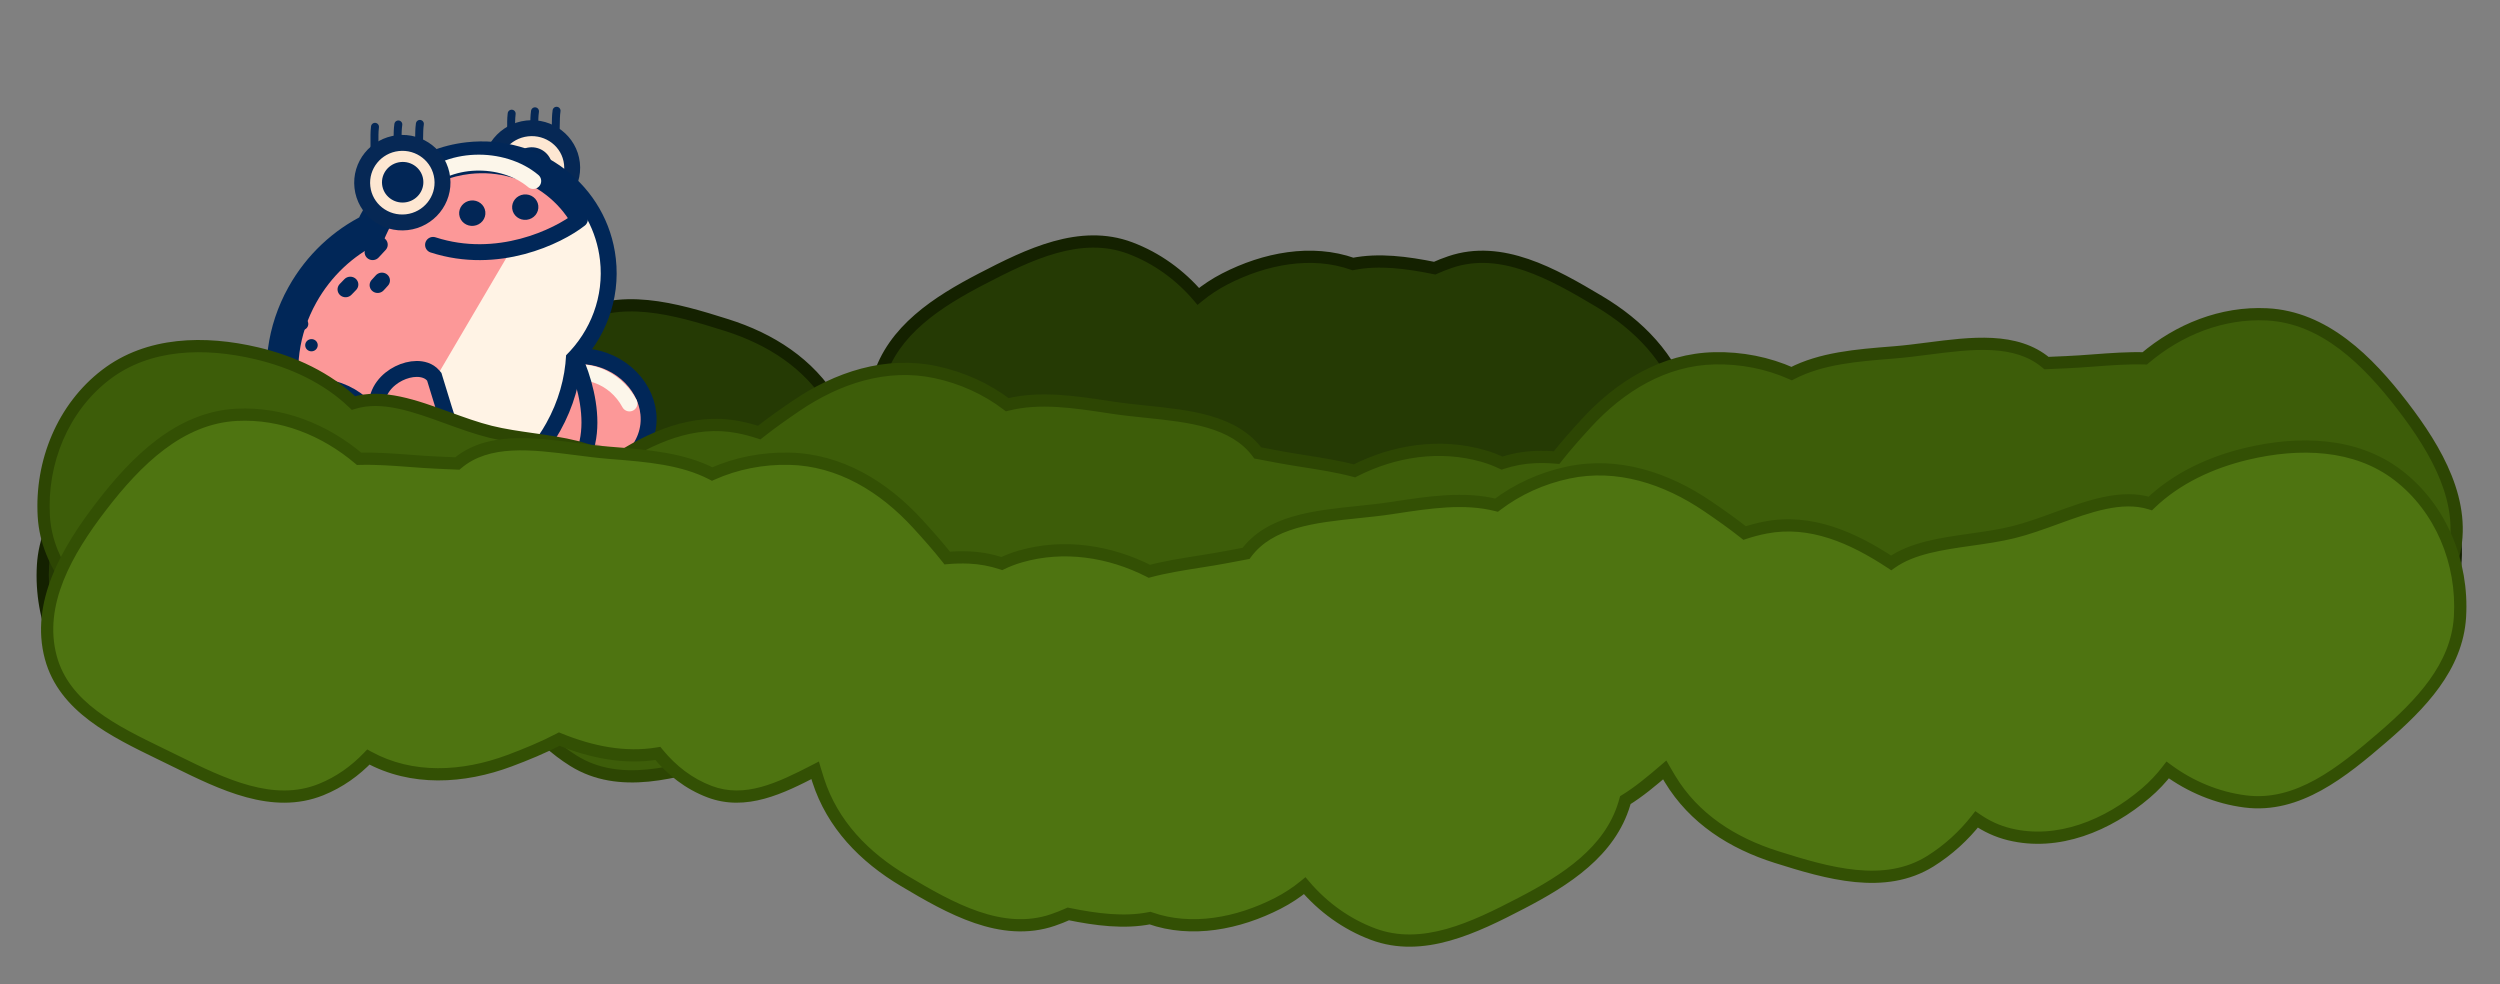 <svg width="1880" height="740" viewBox="0 0 1880 740" fill="none" xmlns="http://www.w3.org/2000/svg">
<rect x="0" y="0" width="1880" height="740" fill="#808080" stroke="none"/>
<path fill-rule="evenodd" clip-rule="evenodd" d="M703.016 533.55C722.742 529.353 741.213 520.987 756.852 509.056C781.103 515.203 807.525 511.171 833.731 507.173L834.924 506.991L835.894 506.843C843.987 505.61 852.441 504.733 860.959 503.849C893.694 500.453 927.377 496.959 945.203 472.806C949.402 472.036 953.598 471.229 957.781 470.424L959.569 470.08C966.285 468.788 973.278 467.684 980.348 466.567C993.009 464.567 1005.92 462.528 1017.92 459.308C1047.86 474.575 1082.39 479.826 1114.87 470.475C1119.77 469.065 1124.43 467.276 1128.87 465.153C1136.72 467.741 1144.96 469.333 1153.63 469.682C1159.08 469.902 1164.53 469.766 1169.94 469.289C1177.04 478.293 1184.73 486.898 1192.16 495.017C1217.77 523.026 1250.74 543.137 1288.69 543.962C1308.85 544.399 1328.75 540.492 1346.71 532.466C1368.9 544.01 1395.54 546.144 1421.97 548.262L1424.15 548.437C1432.31 549.093 1440.74 550.178 1449.23 551.271C1481.87 555.471 1515.46 559.794 1538.35 540.373C1542.61 540.586 1546.88 540.762 1551.14 540.938L1552.96 541.013C1559.79 541.296 1566.85 541.824 1573.98 542.358L1573.98 542.358L1573.98 542.358L1573.98 542.358L1573.98 542.359L1573.99 542.359L1573.99 542.359L1573.99 542.359L1573.99 542.359L1573.99 542.359C1586.77 543.316 1599.8 544.291 1612.23 543.91C1637.86 565.634 1670.27 578.664 1704.03 577.01C1747.23 574.894 1779.92 542.33 1806.25 508.021C1831.79 474.744 1854.91 435.065 1844.06 394.545C1834.09 357.31 1796.6 339.094 1761.59 322.086L1761.54 322.062C1759.59 321.111 1757.64 320.163 1755.7 319.216C1753.85 318.313 1752 317.403 1750.14 316.489L1750.08 316.46L1750.07 316.457C1714.7 299.072 1677.05 280.568 1640.79 295.176C1627 300.73 1615.19 309.194 1605.23 319.619C1572.61 301.72 1533.97 303.844 1499.11 316.876C1486.6 321.55 1473.77 326.826 1461.71 333.126C1437.71 323.326 1412.37 318.18 1387.55 322.331C1377.17 309.65 1364.26 299.494 1348.62 293.587C1321.67 283.408 1295.5 296.074 1269.28 309.638C1268.54 307.125 1267.77 304.627 1266.97 302.15C1256.28 268.995 1232.4 244.433 1202.47 226.602C1167.6 205.825 1129 183.999 1090.56 197.046C1086.59 198.393 1082.69 199.932 1078.87 201.652C1057.9 197.373 1036.82 194.637 1017.4 198.511C986.352 187.517 951.137 194.328 921.227 209.683C913.937 213.425 907.242 217.859 901.116 222.879C887.39 206.769 869.849 193.998 849.772 186.479C812.376 172.473 773.731 191.272 738.294 209.679C704.717 227.12 671.568 248.42 660.731 284.671C660.477 285.519 660.233 286.368 659.997 287.22C649.786 293.483 640.076 301.619 630.398 309.92C629.098 307.644 627.771 305.39 626.425 303.162C608.415 273.343 579.542 254.91 546.324 244.418C507.616 232.191 465.04 219.798 430.617 241.311C417.32 249.622 405.512 260.355 395.86 272.712C388.517 267.658 380.381 263.788 371.231 261.542C334.757 252.587 297.281 268.084 268.693 292.441C262.456 297.756 256.956 303.607 252.145 309.898C235.09 297.365 215.088 288.956 193.821 286.241C154.21 281.184 120.906 308.344 90.634 334.386C61.951 359.062 34.57 387.396 32.334 425.166C29.926 465.838 46.611 506.808 78.961 531.576C110.874 556.009 153.309 556.984 192.422 547.734C219.804 541.258 245.628 529.156 265.199 510.335C286.883 517.071 311.434 508.143 336.073 499.182C346.849 495.263 357.641 491.338 368.218 488.715C378.404 486.188 389.336 484.635 400.255 483.084C422.359 479.944 444.406 476.812 460.094 465.626C488.97 484.698 520.705 498.761 554.527 492.22C559.883 491.184 565.157 489.802 570.314 488.096C579.289 495.232 588.744 501.846 597.833 508.045C629.19 529.434 665.891 541.449 703.016 533.55Z" fill="#253A04"/>
<path d="M756.852 509.056L757.983 504.597L755.829 504.051L754.062 505.399L756.852 509.056ZM703.016 533.55L703.974 538.049L703.974 538.049L703.016 533.55ZM833.731 507.173L833.037 502.625L833.037 502.625L833.731 507.173ZM834.924 506.991L834.231 502.443L834.23 502.443L834.924 506.991ZM835.894 506.843L835.201 502.295L835.201 502.295L835.894 506.843ZM860.959 503.849L860.484 499.274L860.484 499.274L860.959 503.849ZM945.203 472.806L944.373 468.282L942.582 468.61L941.502 470.075L945.203 472.806ZM957.781 470.424L956.912 465.906L956.912 465.906L957.781 470.424ZM959.569 470.08L958.701 465.562L958.7 465.562L959.569 470.08ZM980.348 466.567L981.065 471.111L981.065 471.111L980.348 466.567ZM1017.92 459.308L1020.01 455.21L1018.44 454.407L1016.73 454.865L1017.92 459.308ZM1114.87 470.475L1116.14 474.896L1116.14 474.896L1114.87 470.475ZM1128.87 465.153L1130.31 460.784L1128.55 460.206L1126.88 461.003L1128.87 465.153ZM1153.63 469.682L1153.45 474.279L1153.45 474.279L1153.63 469.682ZM1169.94 469.289L1173.56 466.441L1172.02 464.488L1169.54 464.706L1169.94 469.289ZM1192.16 495.017L1188.76 498.121L1188.76 498.121L1192.16 495.017ZM1288.69 543.962L1288.59 548.56L1288.59 548.56L1288.69 543.962ZM1346.71 532.466L1348.83 528.385L1346.86 527.359L1344.83 528.266L1346.71 532.466ZM1421.97 548.262L1422.34 543.676L1422.34 543.676L1421.97 548.262ZM1424.15 548.437L1424.52 543.851L1424.52 543.851L1424.15 548.437ZM1449.23 551.271L1449.82 546.708L1449.82 546.708L1449.23 551.271ZM1538.35 540.373L1538.58 535.779L1536.76 535.688L1535.37 536.865L1538.35 540.373ZM1551.14 540.938L1551.33 536.342L1551.33 536.342L1551.14 540.938ZM1552.96 541.013L1553.15 536.417L1553.15 536.417L1552.96 541.013ZM1573.98 542.358L1574.36 537.774L1574.34 537.772L1574.32 537.771L1573.98 542.358ZM1573.99 542.359L1573.61 546.943L1573.63 546.945L1573.65 546.946L1573.99 542.359ZM1612.23 543.91L1615.2 540.401L1613.86 539.258L1612.09 539.312L1612.23 543.91ZM1704.03 577.01L1703.81 572.416L1703.81 572.416L1704.03 577.01ZM1806.25 508.021L1809.9 510.821L1809.9 510.821L1806.25 508.021ZM1844.06 394.545L1848.5 393.355L1848.5 393.355L1844.06 394.545ZM1761.59 322.086L1759.58 326.223L1759.58 326.224L1761.59 322.086ZM1761.54 322.062L1763.56 317.925L1763.55 317.924L1761.54 322.062ZM1755.7 319.216L1753.68 323.349L1753.68 323.349L1755.7 319.216ZM1750.14 316.489L1752.17 312.361L1752.17 312.359L1750.14 316.489ZM1750.08 316.46L1748.05 320.586L1748.06 320.59L1750.08 316.46ZM1750.07 316.457L1752.11 312.331L1752.1 312.329L1750.07 316.457ZM1640.79 295.176L1642.5 299.443L1642.5 299.443L1640.79 295.176ZM1605.23 319.619L1603.01 323.651L1606.11 325.351L1608.55 322.798L1605.23 319.619ZM1499.11 316.876L1500.72 321.185L1500.72 321.185L1499.11 316.876ZM1461.71 333.126L1459.97 337.385L1461.94 338.192L1463.84 337.204L1461.71 333.126ZM1387.55 322.331L1383.99 325.243L1385.67 327.308L1388.3 326.868L1387.55 322.331ZM1348.62 293.587L1346.99 297.89L1346.99 297.89L1348.62 293.587ZM1269.28 309.638L1264.87 310.943L1266.45 316.283L1271.4 313.724L1269.28 309.638ZM1266.97 302.15L1262.59 303.562L1262.59 303.562L1266.97 302.15ZM1202.47 226.602L1200.12 230.554L1200.12 230.554L1202.47 226.602ZM1090.56 197.046L1089.08 192.69L1089.08 192.69L1090.56 197.046ZM1078.87 201.652L1077.95 206.159L1079.4 206.456L1080.75 205.847L1078.87 201.652ZM1017.4 198.511L1015.87 202.848L1017.06 203.27L1018.3 203.023L1017.4 198.511ZM921.227 209.683L919.126 205.59L919.126 205.59L921.227 209.683ZM901.116 222.879L897.615 225.862L900.542 229.297L904.032 226.437L901.116 222.879ZM849.772 186.479L851.385 182.171L851.385 182.171L849.772 186.479ZM738.294 209.679L740.415 213.761L740.415 213.761L738.294 209.679ZM660.731 284.671L656.323 283.354L656.323 283.354L660.731 284.671ZM659.997 287.22L662.402 291.141L663.946 290.194L664.43 288.448L659.997 287.22ZM630.398 309.92L626.404 312.202L629.166 317.037L633.393 313.412L630.398 309.92ZM626.425 303.162L622.488 305.54L622.488 305.54L626.425 303.162ZM546.324 244.418L547.709 240.031L546.324 244.418ZM430.617 241.311L433.055 245.212L433.055 245.212L430.617 241.311ZM395.86 272.712L393.252 276.501L396.819 278.957L399.485 275.544L395.86 272.712ZM371.231 261.542L372.328 257.074L371.231 261.542ZM268.693 292.441L265.71 288.94L265.71 288.94L268.693 292.441ZM252.145 309.898L249.421 313.605L253.057 316.277L255.798 312.692L252.145 309.898ZM193.821 286.241L193.239 290.804L193.239 290.804L193.821 286.241ZM90.634 334.386L87.634 330.899L87.634 330.899L90.634 334.386ZM32.334 425.166L36.926 425.438L36.926 425.438L32.334 425.166ZM78.961 531.576L76.165 535.228L76.165 535.228L78.961 531.576ZM192.422 547.734L193.481 552.21L193.481 552.21L192.422 547.734ZM265.199 510.335L266.564 505.942L263.969 505.136L262.011 507.019L265.199 510.335ZM336.073 499.182L334.501 494.859L334.501 494.859L336.073 499.182ZM368.218 488.715L367.111 484.25L367.111 484.25L368.218 488.715ZM400.255 483.084L400.902 487.638L400.902 487.638L400.255 483.084ZM460.094 465.626L462.629 461.787L459.995 460.047L457.424 461.88L460.094 465.626ZM554.527 492.22L555.401 496.736L555.401 496.736L554.527 492.22ZM570.314 488.096L573.177 484.495L571.231 482.948L568.87 483.729L570.314 488.096ZM597.833 508.045L595.241 511.845L595.241 511.845L597.833 508.045ZM754.062 505.399C738.985 516.901 721.144 524.99 702.059 529.051L703.974 538.049C724.339 533.716 743.442 525.072 759.642 512.714L754.062 505.399ZM833.037 502.625C806.617 506.657 781.165 510.473 757.983 504.597L755.722 513.515C781.042 519.933 808.433 515.686 834.425 511.72L833.037 502.625ZM834.23 502.443L833.037 502.625L834.425 511.72L835.617 511.538L834.23 502.443ZM835.201 502.295L834.231 502.443L835.617 511.538L836.587 511.39L835.201 502.295ZM860.484 499.274C851.987 500.156 843.422 501.043 835.201 502.295L836.586 511.39C844.552 510.177 852.894 509.311 861.433 508.425L860.484 499.274ZM941.502 470.075C933.399 481.053 921.568 487.541 907.379 491.697C893.114 495.875 876.947 497.566 860.484 499.274L861.433 508.425C877.706 506.737 894.747 504.983 909.965 500.526C925.257 496.047 939.181 488.712 948.904 475.538L941.502 470.075ZM956.912 465.906C952.726 466.712 948.549 467.516 944.373 468.282L946.033 477.331C950.255 476.556 954.471 475.745 958.651 474.941L956.912 465.906ZM958.7 465.562L956.912 465.906L958.65 474.941L960.438 474.597L958.7 465.562ZM979.63 462.023C972.575 463.138 965.505 464.254 958.701 465.562L960.438 474.597C967.065 473.323 973.981 472.23 981.065 471.111L979.63 462.023ZM1016.73 454.865C1005 458.011 992.339 460.016 979.63 462.023L981.065 471.111C993.679 469.118 1006.83 467.045 1019.12 463.751L1016.73 454.865ZM1113.6 466.055C1082.41 475.033 1049.08 470.036 1020.01 455.21L1015.83 463.406C1046.63 479.114 1082.37 484.62 1116.14 474.896L1113.6 466.055ZM1126.88 461.003C1122.67 463.019 1118.25 464.716 1113.6 466.055L1116.14 474.896C1121.29 473.413 1126.19 471.533 1130.85 469.303L1126.88 461.003ZM1153.82 465.086C1145.6 464.755 1137.78 463.246 1130.31 460.784L1127.43 469.522C1135.67 472.236 1144.33 473.911 1153.45 474.279L1153.82 465.086ZM1169.54 464.706C1164.32 465.167 1159.07 465.298 1153.82 465.086L1153.45 474.279C1159.1 474.507 1164.74 474.366 1170.35 473.871L1169.54 464.706ZM1195.55 491.912C1188.14 483.812 1180.55 475.307 1173.56 466.441L1166.33 472.137C1173.54 481.278 1181.32 489.984 1188.76 498.121L1195.55 491.912ZM1288.79 539.363C1252.49 538.574 1220.63 519.333 1195.55 491.912L1188.76 498.121C1214.92 526.719 1248.99 547.7 1288.59 548.56L1288.79 539.363ZM1344.83 528.266C1327.52 536.004 1308.3 539.786 1288.79 539.363L1288.59 548.56C1309.4 549.013 1329.98 544.98 1348.58 536.665L1344.83 528.266ZM1422.34 543.676C1395.69 541.542 1370.05 539.42 1348.83 528.385L1344.58 536.547C1367.76 548.599 1395.39 550.747 1421.6 552.847L1422.34 543.676ZM1424.52 543.851L1422.34 543.676L1421.6 552.847L1423.78 553.022L1424.52 543.851ZM1449.82 546.708C1441.35 545.618 1432.81 544.518 1424.52 543.851L1423.78 553.022C1431.81 553.668 1440.13 554.737 1448.65 555.833L1449.82 546.708ZM1535.37 536.865C1524.97 545.693 1511.97 549.295 1497.2 550.086C1482.36 550.882 1466.24 548.821 1449.82 546.708L1448.65 555.833C1464.87 557.921 1481.86 560.122 1497.69 559.273C1513.61 558.421 1528.84 554.474 1541.33 543.88L1535.37 536.865ZM1551.33 536.342C1547.07 536.166 1542.82 535.991 1538.58 535.779L1538.12 544.967C1542.41 545.182 1546.7 545.359 1550.95 545.534L1551.33 536.342ZM1553.15 536.417L1551.33 536.342L1550.95 545.534L1552.77 545.609L1553.15 536.417ZM1574.32 537.771C1567.2 537.238 1560.07 536.704 1553.15 536.417L1552.77 545.609C1559.51 545.888 1566.49 546.41 1573.64 546.945L1574.32 537.771ZM1574.36 537.774L1574.36 537.774L1573.6 546.942L1573.6 546.942L1574.36 537.774ZM1574.36 537.774L1574.36 537.774L1573.6 546.942L1573.6 546.942L1574.36 537.774ZM1574.36 537.774L1574.36 537.774L1573.6 546.942L1573.6 546.943L1574.36 537.774ZM1574.37 537.774L1574.36 537.774L1573.6 546.943L1573.6 546.943L1574.37 537.774ZM1574.37 537.774L1574.37 537.774L1573.6 546.943L1573.6 546.943L1574.37 537.774ZM1574.37 537.775L1574.37 537.774L1573.6 546.943L1573.6 546.943L1574.37 537.775ZM1574.37 537.775L1574.37 537.775L1573.6 546.943L1573.61 546.943L1574.37 537.775ZM1574.37 537.775L1574.37 537.775L1573.61 546.943L1573.61 546.943L1574.37 537.775ZM1574.37 537.775L1574.37 537.775L1573.61 546.943L1573.61 546.943L1574.37 537.775ZM1612.09 539.312C1599.95 539.685 1587.16 538.732 1574.33 537.772L1573.65 546.946C1586.38 547.899 1599.66 548.898 1612.37 548.508L1612.09 539.312ZM1703.81 572.416C1671.39 574.004 1640.1 561.497 1615.2 540.401L1609.26 547.419C1635.63 569.772 1669.15 583.324 1704.26 581.605L1703.81 572.416ZM1802.6 505.22C1776.31 539.479 1744.75 570.41 1703.81 572.416L1704.26 581.605C1749.7 579.378 1783.53 545.181 1809.9 510.821L1802.6 505.22ZM1839.62 395.734C1849.83 433.898 1828.16 471.912 1802.6 505.22L1809.9 510.821C1835.41 477.575 1859.98 436.231 1848.5 393.355L1839.62 395.734ZM1759.58 326.224C1777.17 334.77 1794.87 343.386 1809.44 354.4C1823.93 365.353 1834.98 378.428 1839.62 395.734L1848.5 393.355C1843.17 373.426 1830.49 358.776 1814.99 347.061C1799.57 335.406 1781.02 326.411 1763.6 317.949L1759.58 326.224ZM1759.53 326.199L1759.58 326.223L1763.61 317.949L1763.56 317.925L1759.53 326.199ZM1753.68 323.349C1755.62 324.298 1757.58 325.248 1759.53 326.199L1763.55 317.924C1761.6 316.973 1759.65 316.027 1757.72 315.083L1753.68 323.349ZM1748.11 320.618C1749.97 321.531 1751.83 322.444 1753.68 323.349L1757.72 315.083C1755.88 314.183 1754.03 313.275 1752.17 312.361L1748.11 320.618ZM1748.06 320.59L1748.11 320.619L1752.17 312.359L1752.11 312.331L1748.06 320.59ZM1748.04 320.583L1748.05 320.586L1752.12 312.335L1752.11 312.331L1748.04 320.583ZM1642.5 299.443C1659.41 292.633 1676.79 293.449 1694.56 298.259C1712.42 303.096 1730.27 311.852 1748.05 320.586L1752.1 312.329C1734.5 303.678 1715.84 294.489 1696.96 289.379C1677.99 284.243 1658.42 283.111 1639.07 290.909L1642.5 299.443ZM1608.55 322.798C1618.12 312.79 1629.39 304.726 1642.5 299.443L1639.07 290.909C1624.61 296.735 1612.27 305.597 1601.9 316.44L1608.55 322.798ZM1500.72 321.185C1534.79 308.45 1571.94 306.601 1603.01 323.651L1607.44 315.586C1573.28 296.84 1533.16 299.239 1497.5 312.567L1500.72 321.185ZM1463.84 337.204C1475.66 331.028 1488.29 325.828 1500.72 321.185L1497.5 312.567C1484.91 317.273 1471.88 322.624 1459.58 329.049L1463.84 337.204ZM1388.3 326.868C1412.01 322.904 1436.46 327.782 1459.97 337.385L1463.45 328.868C1438.97 318.869 1412.73 313.457 1386.79 317.794L1388.3 326.868ZM1346.99 297.89C1361.76 303.467 1374.04 313.083 1383.99 325.243L1391.11 319.419C1380.31 306.217 1366.76 295.521 1350.24 289.283L1346.99 297.89ZM1271.4 313.724C1297.97 299.975 1322.25 288.547 1346.99 297.89L1350.24 289.283C1321.08 278.269 1293.03 292.173 1267.17 305.553L1271.4 313.724ZM1262.59 303.562C1263.38 306.006 1264.14 308.468 1264.87 310.943L1273.7 308.333C1272.94 305.781 1272.16 303.248 1271.35 300.738L1262.59 303.562ZM1200.12 230.554C1229.39 247.993 1252.34 271.765 1262.59 303.562L1271.35 300.738C1260.22 266.225 1235.41 240.873 1204.83 222.651L1200.12 230.554ZM1092.04 201.402C1109.99 195.31 1128.15 197.274 1146.37 203.494C1164.66 209.739 1182.64 220.143 1200.12 230.554L1204.83 222.651C1187.43 212.285 1168.67 201.387 1149.34 194.787C1129.93 188.161 1109.57 185.735 1089.08 192.69L1092.04 201.402ZM1080.75 205.847C1084.44 204.186 1088.21 202.701 1092.04 201.402L1089.08 192.69C1084.97 194.085 1080.93 195.678 1076.98 197.457L1080.75 205.847ZM1018.3 203.023C1036.77 199.338 1057.09 201.902 1077.95 206.159L1079.79 197.145C1058.71 192.844 1036.87 189.936 1016.5 194L1018.3 203.023ZM923.328 213.775C952.554 198.771 986.411 192.417 1015.87 202.848L1018.94 194.175C986.294 182.616 949.721 189.884 919.126 205.59L923.328 213.775ZM904.032 226.437C909.913 221.618 916.335 217.365 923.328 213.775L919.126 205.59C911.539 209.485 904.572 214.1 898.201 219.321L904.032 226.437ZM848.158 190.787C867.456 198.014 884.361 210.307 897.615 225.862L904.618 219.896C890.419 203.232 872.242 189.982 851.385 182.171L848.158 190.787ZM740.415 213.761C758.164 204.541 776.292 195.459 794.538 190.354C812.707 185.271 830.66 184.233 848.158 190.787L851.385 182.171C831.488 174.719 811.42 176.078 792.059 181.494C772.775 186.889 753.861 196.41 736.174 205.597L740.415 213.761ZM665.138 285.989C675.368 251.77 706.792 231.226 740.415 213.761L736.174 205.597C702.643 223.014 667.768 245.07 656.323 283.354L665.138 285.989ZM664.43 288.448C664.658 287.626 664.894 286.806 665.138 285.989L656.323 283.354C656.061 284.231 655.808 285.11 655.564 285.992L664.43 288.448ZM633.393 313.412C643.09 305.095 652.544 297.188 662.402 291.141L657.592 283.299C647.028 289.778 637.063 298.143 627.403 306.428L633.393 313.412ZM622.488 305.54C623.815 307.739 625.123 309.96 626.404 312.202L634.392 307.638C633.072 305.327 631.726 303.042 630.363 300.784L622.488 305.54ZM544.938 248.804C577.427 259.066 605.216 276.943 622.488 305.54L630.363 300.784C611.615 269.743 581.658 250.755 547.709 240.031L544.938 248.804ZM433.055 245.212C449.127 235.167 467.257 232.914 486.415 234.79C505.655 236.674 525.542 242.677 544.938 248.804L547.709 240.031C528.398 233.931 507.643 227.625 487.312 225.634C466.9 223.635 446.529 225.942 428.179 237.411L433.055 245.212ZM399.485 275.544C408.816 263.598 420.225 253.23 433.055 245.212L428.179 237.411C414.415 246.013 402.208 257.112 392.234 269.88L399.485 275.544ZM398.468 268.923C390.711 263.585 382.069 259.466 372.328 257.074L370.134 266.009C378.693 268.11 386.322 271.732 393.252 276.501L398.468 268.923ZM372.328 257.074C333.883 247.635 294.926 264.048 265.71 288.94L271.677 295.943C299.637 272.121 335.632 257.538 370.134 266.009L372.328 257.074ZM265.71 288.94C259.218 294.471 253.495 300.56 248.491 307.103L255.798 312.692C260.417 306.653 265.693 301.04 271.677 295.943L265.71 288.94ZM254.868 306.191C237.227 293.227 216.496 284.499 194.404 281.678L193.239 290.804C213.679 293.414 232.953 301.503 249.421 313.605L254.868 306.191ZM194.404 281.678C173.328 278.988 154.107 284.912 136.503 294.624C118.97 304.297 102.744 317.901 87.634 330.899L93.634 337.873C108.797 324.829 124.358 311.832 140.948 302.679C157.467 293.565 174.703 288.438 193.239 290.804L194.404 281.678ZM87.634 330.899C58.991 355.541 30.103 385.007 27.742 424.895L36.926 425.438C39.036 389.785 64.912 362.583 93.634 337.873L87.634 330.899ZM27.742 424.895C25.254 466.926 42.476 509.435 76.165 535.228L81.758 527.924C50.747 504.181 34.599 464.751 36.926 425.438L27.742 424.895ZM76.165 535.228C109.66 560.873 153.762 561.604 193.481 552.21L191.363 543.257C152.856 552.365 112.088 551.145 81.758 527.924L76.165 535.228ZM193.481 552.21C221.441 545.597 248.078 533.181 268.387 513.651L262.011 507.019C243.178 525.13 218.166 536.918 191.363 543.257L193.481 552.21ZM263.834 514.728C275.709 518.417 288.135 517.743 300.475 515.146C312.78 512.557 325.394 507.961 337.645 503.505L334.501 494.859C322.113 499.364 310.131 503.713 298.58 506.143C287.064 508.567 276.373 508.989 266.564 505.942L263.834 514.728ZM337.645 503.505C348.468 499.569 359.027 495.734 369.326 493.179L367.111 484.25C356.255 486.943 345.229 490.957 334.501 494.859L337.645 503.505ZM369.326 493.179C379.243 490.719 389.936 489.196 400.902 487.638L399.608 478.53C388.737 480.074 377.566 481.657 367.111 484.25L369.326 493.179ZM400.902 487.638C422.671 484.546 445.979 481.34 462.765 469.371L457.424 461.88C442.833 472.284 422.046 475.342 399.608 478.53L400.902 487.638ZM553.654 487.703C521.655 493.892 491.228 480.676 462.629 461.787L457.559 469.464C486.712 488.719 519.754 503.63 555.401 496.736L553.654 487.703ZM568.87 483.729C563.897 485.373 558.814 486.705 553.654 487.703L555.401 496.736C560.953 495.662 566.417 494.23 571.759 492.463L568.87 483.729ZM600.425 504.245C591.357 498.059 582.015 491.523 573.177 484.495L567.451 491.696C576.563 498.941 586.132 505.632 595.241 511.845L600.425 504.245ZM702.059 529.051C666.549 536.606 631.123 525.184 600.425 504.245L595.241 511.845C627.256 533.684 665.233 546.292 703.974 538.049L702.059 529.051Z" fill="#142100"/>
<path d="M420.119 351.152C396.429 340.06 384.444 313.615 395.485 291.412C406.526 269.208 435.318 261.855 459.007 272.946C482.697 284.038 494.682 310.482 483.641 332.686C472.6 354.89 443.808 362.243 420.119 351.152Z" fill="#FC9898" stroke="#012758" stroke-width="11.969"/>
<path d="M419.415 283.918C438.196 274.233 462.342 282.954 473.346 303.397" stroke="#FCF6EA" stroke-width="11.969" stroke-linecap="round"/>
<ellipse cx="6.599" cy="6.429" rx="6.599" ry="6.429" transform="matrix(-0.994 0.113 0.113 0.994 413.2 289.154)" fill="#FCF6EA"/>
<path fill-rule="evenodd" clip-rule="evenodd" d="M397.671 302.812C394.023 319.705 403.844 338.208 422.291 346.845C440.415 355.331 461.04 351.565 472.528 338.833C449.51 336.439 419.105 327.264 397.671 302.812Z" fill="#D68181"/>
<path d="M429.36 263.882C442.735 290.112 458.297 347.332 413.547 366.368C368.797 385.404 405.443 305.975 429.36 263.882Z" fill="#FC9898" stroke="#012758" stroke-width="11.969"/>
<path d="M403.155 156.042C386.547 157.931 371.332 146.318 369.449 129.762C367.566 113.205 379.783 98.472 396.392 96.583C413 94.694 428.214 106.306 430.097 122.863C431.981 139.42 419.763 154.153 403.155 156.042Z" fill="#FDE7D2" stroke="#062855" stroke-width="11.969"/>
<ellipse cx="15.559" cy="15.26" rx="15.559" ry="15.26" transform="matrix(-0.994 0.113 0.113 0.994 413.473 109.095)" fill="#022656"/>
<mask id="path-10-outside-1_909_120" maskUnits="userSpaceOnUse" x="181.621" y="95.47" width="301.789" height="307.953" fill="black">
<rect fill="white" x="181.621" y="95.47" width="301.789" height="307.953"/>
<path fill-rule="evenodd" clip-rule="evenodd" d="M425.702 267.155C444.137 248.911 454.312 223.046 451.203 195.708C445.74 147.682 401.348 113.295 352.052 118.902C318.558 122.712 291.418 144.003 279.172 172.325C258.271 182.574 239.858 199.41 227.436 221.648C197.275 275.646 213.87 341.044 264.503 367.718C315.136 394.393 380.634 372.242 410.796 318.244C419.981 301.8 424.83 284.298 425.702 267.155Z"/>
</mask>
<path fill-rule="evenodd" clip-rule="evenodd" d="M425.702 267.155C444.137 248.911 454.312 223.046 451.203 195.708C445.74 147.682 401.348 113.295 352.052 118.902C318.558 122.712 291.418 144.003 279.172 172.325C258.271 182.574 239.858 199.41 227.436 221.648C197.275 275.646 213.87 341.044 264.503 367.718C315.136 394.393 380.634 372.242 410.796 318.244C419.981 301.8 424.83 284.298 425.702 267.155Z" fill="#FC9898"/>
<path d="M425.702 267.155L413.749 266.547L413.985 261.913L417.283 258.648L425.702 267.155ZM279.172 172.325L290.157 177.075L288.405 181.127L284.442 183.071L279.172 172.325ZM227.436 221.648L237.885 227.484L237.885 227.484L227.436 221.648ZM264.503 367.718L270.082 357.129L270.082 357.129L264.503 367.718ZM410.796 318.244L400.347 312.408L400.347 312.408L410.796 318.244ZM417.283 258.648C433.274 242.824 441.98 220.533 439.311 197.061L463.094 194.356C466.644 225.56 455.001 254.998 434.121 275.662L417.283 258.648ZM439.311 197.061C434.628 155.894 396.428 125.9 353.404 130.794L350.699 107.01C406.269 100.69 456.852 139.471 463.094 194.356L439.311 197.061ZM353.404 130.794C324.235 134.112 300.729 152.625 290.157 177.075L268.186 167.575C282.107 135.381 312.882 111.312 350.699 107.01L353.404 130.794ZM284.442 183.071C265.688 192.267 249.099 207.409 237.885 227.484L216.988 215.811C230.616 191.412 250.854 172.881 273.902 161.579L284.442 183.071ZM237.885 227.484C210.552 276.419 226.186 334.005 270.082 357.129L258.925 378.307C201.554 348.084 183.998 274.872 216.988 215.811L237.885 227.484ZM270.082 357.129C314.236 380.391 372.933 361.486 400.347 312.408L421.245 324.081C388.335 382.999 316.037 408.395 258.925 378.307L270.082 357.129ZM400.347 312.408C408.639 297.563 412.971 281.85 413.749 266.547L437.655 267.763C436.69 286.747 431.324 306.037 421.245 324.081L400.347 312.408Z" fill="#012758" mask="url(#path-10-outside-1_909_120)"/>
<path fill-rule="evenodd" clip-rule="evenodd" d="M451.203 195.708C454.313 223.046 444.138 248.91 425.703 267.155C424.831 284.298 419.982 301.799 410.796 318.244C382.808 368.351 324.393 391.034 275.663 372.73L382.859 190.419L441.588 164.902C446.594 174.224 449.94 184.601 451.203 195.708Z" fill="#FFF3E5"/>
<path d="M315.397 140.573C336.047 117.192 377.972 116.834 400.989 136.119" stroke="#FCF6EA" stroke-width="11.969" stroke-linecap="round"/>
<line x1="5.984" y1="-5.984" x2="10.69" y2="-5.984" transform="matrix(-0.674 0.739 0.756 0.654 295.739 210.417)" stroke="#012758" stroke-width="11.969" stroke-linecap="round"/>
<line x1="5.984" y1="-5.984" x2="11.043" y2="-5.984" transform="matrix(-0.696 0.718 0.736 0.677 271.979 213.741)" stroke="#012758" stroke-width="11.969" stroke-linecap="round"/>
<line x1="5.984" y1="-5.984" x2="13.726" y2="-5.984" transform="matrix(-0.681 0.732 0.749 0.662 294.073 183.596)" stroke="#012758" stroke-width="11.969" stroke-linecap="round"/>
<path d="M305.935 167.1C289.421 168.978 274.402 157.274 272.526 140.786C270.651 124.297 282.658 109.519 299.171 107.641C315.685 105.762 330.704 117.466 332.58 133.955C334.455 150.444 322.448 165.222 305.935 167.1Z" fill="#FDE7D2" stroke="#062855" stroke-width="11.969"/>
<ellipse cx="15.559" cy="15.26" rx="15.559" ry="15.26" transform="matrix(-0.994 0.113 0.113 0.994 316.553 120.119)" fill="#022656"/>
<ellipse cx="9.874" cy="9.575" rx="9.874" ry="9.575" transform="matrix(-0.994 0.113 0.113 0.994 403.72 145.137)" fill="#022656"/>
<ellipse cx="9.874" cy="9.575" rx="9.874" ry="9.575" transform="matrix(-0.994 0.113 0.113 0.994 363.883 149.668)" fill="#022656"/>
<path d="M436.086 164.944C419.508 177.913 374.21 199.912 325.644 184.156" stroke="#012758" stroke-width="11.969" stroke-linecap="round"/>
<path d="M220.58 373.848C196.89 362.757 184.905 336.312 195.946 314.108C206.987 291.905 235.779 284.551 259.468 295.643C283.158 306.734 295.143 333.179 284.102 355.382C273.061 377.586 244.269 384.939 220.58 373.848Z" fill="#FC9898" stroke="#012758" stroke-width="11.969"/>
<path d="M219.875 306.614C238.656 296.929 262.802 305.65 273.806 326.094" stroke="#FCF6EA" stroke-width="11.969" stroke-linecap="round"/>
<ellipse cx="6.599" cy="6.429" rx="6.599" ry="6.429" transform="matrix(-0.994 0.113 0.113 0.994 213.66 311.85)" fill="#FCF6EA"/>
<path fill-rule="evenodd" clip-rule="evenodd" d="M198.139 325.509C194.491 342.402 204.312 360.904 222.759 369.54C240.883 378.026 261.508 374.261 272.996 361.529C249.977 359.135 219.573 349.96 198.139 325.509Z" fill="#D68181"/>
<path d="M266.15 381.221C266.853 387.402 272.568 391.934 279.029 391.199C285.491 390.464 290.042 384.765 289.339 378.583C288.636 372.401 282.921 367.87 276.459 368.605C269.998 369.339 265.446 375.039 266.15 381.221Z" fill="#FC9898" stroke="#012758" stroke-width="5.984"/>
<path d="M246.151 390.722C246.842 396.794 252.721 401.418 259.625 400.633C266.529 399.848 271.22 394.021 270.529 387.949C269.838 381.877 263.959 377.253 257.055 378.038C250.151 378.824 245.46 384.65 246.151 390.722Z" fill="#FC9898" stroke="#012758" stroke-width="5.984"/>
<path d="M224.046 392.333C224.731 398.35 230.296 402.765 236.595 402.048C242.893 401.332 247.325 395.78 246.641 389.763C245.956 383.747 240.391 379.332 234.092 380.048C227.794 380.765 223.362 386.317 224.046 392.333Z" fill="#FC9898" stroke="#012758" stroke-width="5.984"/>
<path d="M325.772 282.404L326.585 283.361L326.945 284.563C330.766 297.323 336.754 316.639 342.294 333.11C345.067 341.357 347.704 348.816 349.885 354.363C350.981 357.148 351.922 359.349 352.678 360.892C353.017 361.586 353.279 362.063 353.462 362.363C356.492 364.749 358.051 367.704 358.809 369.14C358.834 369.188 358.858 369.234 358.882 369.278L365.291 368.549L364.819 375.699C364.724 377.138 364.288 379.274 362.562 381.008C360.725 382.853 358.481 383.203 356.99 383.167C355.589 383.133 354.336 382.762 353.507 382.477C352.62 382.171 351.739 381.789 351.021 381.47C350.796 381.37 350.583 381.275 350.381 381.185C349.317 380.71 348.566 380.375 347.919 380.156L347.59 380.396L345.801 380.483C343.181 380.61 342.814 380.81 342.726 380.858L342.726 380.858L342.724 380.859C342.683 380.881 342.153 381.163 340.691 383.467L339.58 385.217L337.625 385.905C336.746 386.215 336.187 386.427 335.594 386.651C335.049 386.858 334.475 387.076 333.596 387.39C332.367 387.83 330.624 388.426 328.988 388.612C328.197 388.702 326.737 388.789 325.171 388.209C323.219 387.486 321.555 385.874 320.936 383.573C320.442 381.733 320.796 380.083 321.073 379.134C321.383 378.074 321.859 377.03 322.377 376.052C322.568 375.691 322.747 375.354 322.917 375.035C323.552 373.842 324.049 372.91 324.46 372.028C324.972 370.93 325.132 370.353 325.176 370.058C325.181 370.023 325.184 369.996 325.185 369.977C325.13 369.866 324.886 369.449 324.071 368.726C321.003 366.004 311.531 355.696 302.626 343.899C298.135 337.949 293.665 331.459 290.156 325.2C286.728 319.084 283.881 312.606 283.222 306.813L283.192 306.546L283.186 306.277C282.892 293.762 291.363 285.077 299.862 280.854C304.168 278.714 308.897 277.476 313.287 277.444C317.517 277.413 322.485 278.536 325.772 282.404ZM353.658 362.657C353.658 362.655 353.641 362.631 353.607 362.59C353.641 362.638 353.658 362.659 353.658 362.657ZM347.123 379.95C347.125 379.953 347.163 379.96 347.232 379.963C347.155 379.949 347.121 379.947 347.123 379.95Z" fill="#FC9898" stroke="#012758" stroke-width="11.969" stroke-linecap="round"/>
<path d="M350.703 376.346C350.497 382.5 355.463 387.749 361.958 387.919C368.454 388.089 373.763 383.108 373.969 376.955C374.176 370.802 369.21 365.552 362.714 365.382C356.219 365.212 350.91 370.193 350.703 376.346Z" fill="#FC9898" stroke="#012758" stroke-width="5.984"/>
<path d="M421.136 363.842C420.93 369.995 425.895 375.244 432.391 375.414C438.887 375.584 444.195 370.603 444.402 364.45C444.608 358.297 439.643 353.047 433.147 352.877C426.651 352.707 421.342 357.688 421.136 363.842Z" fill="#FC9898" stroke="#012758" stroke-width="5.984"/>
<path d="M329.18 385.697C328.974 391.85 333.939 397.099 340.435 397.269C346.931 397.439 352.239 392.458 352.446 386.305C352.652 380.152 347.687 374.902 341.191 374.732C334.695 374.562 329.386 379.543 329.18 385.697Z" fill="#FC9898" stroke="#012758" stroke-width="5.984"/>
<path d="M399.613 373.192C399.406 379.345 404.372 384.595 410.868 384.765C417.363 384.935 422.672 379.954 422.878 373.801C423.085 367.648 418.119 362.398 411.623 362.228C405.128 362.058 399.819 367.039 399.613 373.192Z" fill="#FC9898" stroke="#012758" stroke-width="5.984"/>
<path d="M306.952 381.244C306.745 387.398 311.711 392.647 318.206 392.817C324.702 392.987 330.011 388.006 330.217 381.853C330.424 375.7 325.458 370.45 318.962 370.28C312.467 370.11 307.158 375.091 306.952 381.244Z" fill="#FC9898" stroke="#012758" stroke-width="5.984"/>
<path d="M377.384 368.74C377.178 374.893 382.143 380.142 388.639 380.312C395.135 380.482 400.443 375.501 400.65 369.348C400.856 363.195 395.891 357.945 389.395 357.775C382.899 357.605 377.591 362.586 377.384 368.74Z" fill="#FC9898" stroke="#012758" stroke-width="5.984"/>
<ellipse cx="4.718" cy="4.597" rx="4.718" ry="4.597" transform="matrix(0.989 -0.149 0.151 0.989 213.06 220.32)" fill="#012758"/>
<ellipse cx="4.718" cy="4.597" rx="4.718" ry="4.597" transform="matrix(0.989 -0.149 0.151 0.989 221.757 239.818)" fill="#012758"/>
<ellipse cx="4.718" cy="4.597" rx="4.718" ry="4.597" transform="matrix(0.989 -0.149 0.151 0.989 228.864 255.758)" fill="#012758"/>
<path d="M281.992 95.359C281.464 100.206 281.618 101.472 281.607 110.46" stroke="#062855" stroke-width="5.984" stroke-linecap="round"/>
<path d="M299.539 93.58C298.985 97.781 299.094 98.875 298.907 106.654" stroke="#062855" stroke-width="5.984" stroke-linecap="round"/>
<path d="M315.753 93.166C315.2 97.368 315.309 98.462 315.122 106.241" stroke="#062855" stroke-width="5.984" stroke-linecap="round"/>
<path d="M384.774 85.474C384.246 90.321 384.401 91.587 384.39 100.575" stroke="#062855" stroke-width="5.984" stroke-linecap="round"/>
<path d="M402.321 83.695C401.768 87.897 401.877 88.991 401.689 96.77" stroke="#062855" stroke-width="5.984" stroke-linecap="round"/>
<path d="M418.536 83.281C417.982 87.483 418.091 88.577 417.904 96.356" stroke="#062855" stroke-width="5.984" stroke-linecap="round"/>
<path fill-rule="evenodd" clip-rule="evenodd" d="M1499.72 496.527C1534.58 509.559 1573.22 511.682 1605.83 493.784C1615.8 504.209 1627.61 512.673 1641.39 518.227C1677.66 532.835 1715.31 514.33 1750.68 496.946C1752.57 496.021 1754.44 495.1 1756.31 494.187C1758.26 493.232 1760.23 492.276 1762.2 491.317C1797.21 474.309 1834.7 456.093 1844.67 418.858C1855.52 378.338 1832.39 338.659 1806.86 305.382C1780.53 271.073 1747.84 238.509 1704.64 236.393C1670.88 234.739 1638.47 247.769 1612.84 269.493C1600.41 269.112 1587.38 270.087 1574.6 271.044C1567.46 271.578 1560.4 272.107 1553.57 272.39L1551.75 272.465L1551.75 272.465C1547.49 272.641 1543.22 272.817 1538.96 273.03C1516.07 253.609 1482.48 257.932 1449.84 262.132C1441.35 263.225 1432.92 264.31 1424.76 264.966L1422.58 265.141C1396.15 267.258 1369.51 269.393 1347.32 280.937C1329.36 272.911 1309.46 269.003 1289.3 269.441C1251.35 270.266 1218.38 290.377 1192.76 318.386C1185.34 326.505 1177.65 335.11 1170.55 344.114C1165.14 343.636 1159.69 343.5 1154.24 343.72C1145.57 344.07 1137.33 345.662 1129.48 348.25C1125.04 346.127 1120.38 344.338 1115.48 342.928C1083 333.577 1048.47 338.828 1018.53 354.095C1006.53 350.875 993.619 348.836 980.957 346.836C973.888 345.719 966.895 344.614 960.179 343.323L958.391 342.979C954.208 342.174 950.012 341.367 945.812 340.596C927.987 316.444 894.303 312.95 861.569 309.553C853.051 308.67 844.597 307.793 836.503 306.56C835.783 306.45 835.062 306.34 834.341 306.23C808.135 302.231 781.713 298.2 757.462 304.347C741.823 292.416 723.351 284.05 703.626 279.853C666.5 271.954 629.799 283.969 598.443 305.358C589.353 311.557 579.899 318.171 570.924 325.307C565.766 323.601 560.493 322.219 555.136 321.183C521.314 314.642 489.579 328.705 460.703 347.777C445.015 336.591 422.968 333.459 400.864 330.319C389.946 328.768 379.014 327.215 368.828 324.688C358.25 322.065 347.458 318.14 336.683 314.221C312.043 305.26 287.492 296.332 265.808 303.068C246.237 284.247 220.413 272.145 193.031 265.669C153.918 256.419 111.483 257.394 79.571 281.827C47.221 306.595 30.536 347.565 32.943 388.236C35.179 426.007 62.561 454.341 91.244 479.017C121.516 505.059 154.819 532.219 194.43 527.162C215.697 524.446 235.699 516.038 252.754 503.505C257.565 509.796 263.065 515.647 269.303 520.962C297.891 545.319 335.367 560.816 371.84 551.861C380.99 549.615 389.126 545.745 396.469 540.691C406.122 553.048 417.929 563.781 431.226 572.091C465.649 593.605 508.225 581.212 546.933 568.985C580.151 558.493 609.024 540.06 627.034 510.241C628.38 508.012 629.707 505.759 631.007 503.483C640.686 511.784 650.395 519.92 660.606 526.183C660.842 527.035 661.087 527.884 661.34 528.732C672.177 564.983 705.327 586.283 738.904 603.724C774.341 622.131 812.985 640.93 850.381 626.924C870.458 619.405 887.999 606.633 901.726 590.524C907.852 595.544 914.546 599.978 921.837 603.72C951.747 619.075 986.962 625.886 1018.01 614.891C1037.43 618.766 1058.51 616.03 1079.47 611.751C1083.3 613.471 1087.2 615.01 1091.17 616.357C1129.61 629.403 1168.21 607.578 1203.08 586.8C1233.01 568.97 1256.89 544.408 1267.58 511.253C1268.38 508.776 1269.15 506.278 1269.89 503.765C1296.11 517.329 1322.28 529.995 1349.23 519.816C1364.87 513.909 1377.78 503.753 1388.16 491.072C1412.98 495.222 1438.32 490.077 1462.31 480.277C1474.38 486.577 1487.21 491.853 1499.72 496.527Z" fill="#3D5D09"/>
<path d="M1605.83 493.784L1609.16 490.605L1606.72 488.052L1603.62 489.751L1605.83 493.784ZM1499.72 496.527L1498.11 500.836L1498.11 500.836L1499.72 496.527ZM1641.39 518.227L1643.11 513.96L1643.11 513.96L1641.39 518.227ZM1750.68 496.946L1752.71 501.074L1752.71 501.074L1750.68 496.946ZM1756.31 494.187L1754.29 490.054L1754.29 490.054L1756.31 494.187ZM1762.2 491.317L1760.19 487.179L1760.19 487.179L1762.2 491.317ZM1844.67 418.858L1849.11 420.048L1849.11 420.048L1844.67 418.858ZM1806.86 305.382L1810.51 302.581L1806.86 305.382ZM1704.64 236.393L1704.86 231.798L1704.64 236.393ZM1612.84 269.493L1612.7 274.091L1614.46 274.145L1615.81 273.002L1612.84 269.493ZM1574.6 271.044L1574.94 275.631L1574.94 275.631L1574.6 271.044ZM1553.57 272.39L1553.76 276.986L1553.76 276.986L1553.57 272.39ZM1551.75 272.465L1551.56 267.869L1551.56 267.869L1551.75 272.465ZM1551.75 272.465L1551.94 277.061L1551.94 277.061L1551.75 272.465ZM1538.96 273.03L1535.98 276.538L1537.37 277.715L1539.19 277.624L1538.96 273.03ZM1449.84 262.132L1449.25 257.57L1449.25 257.57L1449.84 262.132ZM1424.76 264.966L1425.13 269.552L1425.13 269.552L1424.76 264.966ZM1422.58 265.141L1422.94 269.727L1422.95 269.727L1422.58 265.141ZM1347.32 280.937L1345.44 285.137L1347.47 286.043L1349.44 285.018L1347.32 280.937ZM1289.3 269.441L1289.2 264.842L1289.2 264.842L1289.3 269.441ZM1192.76 318.386L1196.16 321.49L1196.16 321.49L1192.76 318.386ZM1170.55 344.114L1170.15 348.696L1172.63 348.915L1174.17 346.962L1170.55 344.114ZM1154.24 343.72L1154.06 339.124L1154.24 343.72ZM1129.48 348.25L1127.49 352.399L1129.16 353.197L1130.91 352.619L1129.48 348.25ZM1115.48 342.928L1116.75 338.507L1116.75 338.507L1115.48 342.928ZM1018.53 354.095L1017.34 358.538L1019.05 358.996L1020.62 358.193L1018.53 354.095ZM980.957 346.836L980.24 351.379L980.24 351.379L980.957 346.836ZM960.179 343.323L959.31 347.84L959.311 347.84L960.179 343.323ZM958.391 342.979L957.522 347.496L957.522 347.496L958.391 342.979ZM945.812 340.596L942.111 343.328L943.192 344.792L944.982 345.121L945.812 340.596ZM861.569 309.553L861.094 314.129L861.094 314.129L861.569 309.553ZM836.503 306.56L837.196 302.012L837.196 302.012L836.503 306.56ZM834.341 306.23L833.647 310.778L833.647 310.778L834.341 306.23ZM757.462 304.347L754.672 308.004L756.438 309.352L758.592 308.806L757.462 304.347ZM703.626 279.853L702.668 284.352L702.668 284.352L703.626 279.853ZM598.443 305.358L601.035 309.158L601.035 309.158L598.443 305.358ZM570.924 325.307L569.479 329.674L571.84 330.455L573.786 328.908L570.924 325.307ZM555.136 321.183L554.263 325.7L554.263 325.7L555.136 321.183ZM460.703 347.777L458.033 351.522L460.604 353.356L463.239 351.615L460.703 347.777ZM400.864 330.319L401.511 325.765L401.511 325.765L400.864 330.319ZM368.828 324.688L369.935 320.224L369.935 320.224L368.828 324.688ZM336.683 314.221L335.11 318.544L335.11 318.544L336.683 314.221ZM265.808 303.068L262.62 306.383L264.578 308.267L267.173 307.461L265.808 303.068ZM193.031 265.669L194.09 261.193L194.09 261.193L193.031 265.669ZM79.571 281.827L82.367 285.479L82.367 285.479L79.571 281.827ZM32.943 388.236L37.535 387.965L32.943 388.236ZM91.244 479.017L88.244 482.504L88.244 482.504L91.244 479.017ZM194.43 527.162L193.848 522.599L193.848 522.599L194.43 527.162ZM252.754 503.505L256.408 500.71L253.666 497.126L250.03 499.798L252.754 503.505ZM269.303 520.962L266.32 524.463L266.32 524.463L269.303 520.962ZM371.84 551.861L370.744 547.394L370.744 547.394L371.84 551.861ZM396.469 540.691L400.094 537.859L397.428 534.446L393.861 536.902L396.469 540.691ZM431.226 572.091L433.664 568.191L433.664 568.191L431.226 572.091ZM546.933 568.985L545.548 564.599L545.548 564.599L546.933 568.985ZM627.034 510.241L630.972 512.619L630.972 512.619L627.034 510.241ZM631.007 503.483L634.002 499.991L629.775 496.366L627.013 501.201L631.007 503.483ZM660.606 526.183L665.039 524.955L664.556 523.209L663.012 522.262L660.606 526.183ZM661.34 528.732L656.933 530.049L656.933 530.049L661.34 528.732ZM738.904 603.724L736.783 607.806L736.783 607.806L738.904 603.724ZM850.381 626.924L848.768 622.616L848.768 622.616L850.381 626.924ZM901.726 590.524L904.641 586.966L901.151 584.106L898.224 587.54L901.726 590.524ZM921.837 603.72L923.937 599.628L923.937 599.628L921.837 603.72ZM1018.01 614.891L1018.91 610.38L1017.67 610.132L1016.47 610.555L1018.01 614.891ZM1079.47 611.751L1081.36 607.556L1080.01 606.947L1078.55 607.244L1079.47 611.751ZM1091.17 616.357L1089.69 620.713L1089.69 620.713L1091.17 616.357ZM1203.08 586.8L1200.73 582.849L1200.73 582.849L1203.08 586.8ZM1267.58 511.253L1263.2 509.841L1263.2 509.841L1267.58 511.253ZM1269.89 503.765L1272.01 499.679L1267.06 497.12L1265.48 502.459L1269.89 503.765ZM1349.23 519.816L1350.85 524.119L1350.85 524.119L1349.23 519.816ZM1388.16 491.072L1388.91 486.535L1386.28 486.095L1384.59 488.16L1388.16 491.072ZM1462.31 480.277L1464.44 476.199L1462.55 475.211L1460.58 476.018L1462.31 480.277ZM1603.62 489.751C1572.55 506.802 1535.4 504.953 1501.33 492.218L1498.11 500.836C1533.77 514.164 1573.89 516.563 1608.05 497.817L1603.62 489.751ZM1643.11 513.96C1630 508.677 1618.73 500.613 1609.16 490.605L1602.51 496.963C1612.88 507.806 1625.22 516.668 1639.68 522.494L1643.11 513.96ZM1748.66 492.817C1730.88 501.551 1713.03 510.307 1695.17 515.144C1677.4 519.954 1660.02 520.77 1643.11 513.96L1639.68 522.494C1659.03 530.292 1678.6 529.16 1697.57 524.024C1716.45 518.914 1735.11 509.725 1752.71 501.074L1748.66 492.817ZM1754.29 490.054C1752.41 490.97 1750.54 491.893 1748.66 492.817L1752.71 501.074C1754.59 500.149 1756.47 499.23 1758.33 498.32L1754.29 490.054ZM1760.19 487.179C1758.22 488.138 1756.25 489.096 1754.29 490.054L1758.33 498.32C1760.28 497.367 1762.24 496.414 1764.21 495.454L1760.19 487.179ZM1840.23 417.669C1835.59 434.975 1824.54 448.05 1810.05 459.003C1795.48 470.017 1777.78 478.633 1760.19 487.179L1764.21 495.454C1781.63 486.992 1800.18 477.997 1815.6 466.342C1831.1 454.627 1843.78 439.976 1849.11 420.048L1840.23 417.669ZM1803.21 308.182C1828.77 341.49 1850.44 379.505 1840.23 417.669L1849.11 420.048C1860.59 377.171 1836.02 335.828 1810.51 302.581L1803.21 308.182ZM1704.41 240.987C1745.36 242.993 1776.92 273.924 1803.21 308.182L1810.51 302.581C1784.14 268.222 1750.31 234.025 1704.86 231.798L1704.41 240.987ZM1615.81 273.002C1640.71 251.906 1672 239.399 1704.41 240.987L1704.86 231.798C1669.76 230.078 1636.24 243.631 1609.86 265.983L1615.81 273.002ZM1574.94 275.631C1587.77 274.671 1600.56 273.718 1612.7 274.091L1612.98 264.895C1600.27 264.505 1586.99 265.504 1574.26 266.457L1574.94 275.631ZM1553.76 276.986C1560.68 276.699 1567.82 276.164 1574.94 275.631L1574.26 266.457C1567.1 266.992 1560.12 267.514 1553.38 267.794L1553.76 276.986ZM1551.94 277.061L1553.76 276.986L1553.38 267.794L1551.56 267.869L1551.94 277.061ZM1551.94 277.061L1551.94 277.061L1551.56 267.869L1551.56 267.869L1551.94 277.061ZM1539.19 277.624C1543.43 277.412 1547.68 277.237 1551.94 277.061L1551.56 267.869C1547.31 268.044 1543.02 268.221 1538.73 268.436L1539.19 277.624ZM1450.43 266.695C1466.84 264.582 1482.97 262.521 1497.81 263.316C1512.58 264.108 1525.58 267.71 1535.98 276.538L1541.94 269.523C1529.45 258.929 1514.22 254.982 1498.3 254.13C1482.47 253.281 1465.48 255.482 1449.25 257.57L1450.43 266.695ZM1425.13 269.552C1433.42 268.885 1441.96 267.785 1450.43 266.695L1449.25 257.57C1440.74 258.666 1432.42 259.735 1424.39 260.381L1425.13 269.552ZM1422.95 269.727L1425.13 269.552L1424.39 260.381L1422.21 260.556L1422.95 269.727ZM1349.44 285.018C1370.66 273.983 1396.3 271.861 1422.94 269.727L1422.21 260.556C1396 262.656 1368.37 264.803 1345.19 276.856L1349.44 285.018ZM1289.4 274.04C1308.9 273.616 1328.12 277.399 1345.44 285.137L1349.19 276.738C1330.59 268.423 1310.01 264.39 1289.2 264.842L1289.4 274.04ZM1196.16 321.49C1221.24 294.07 1253.1 274.829 1289.4 274.04L1289.2 264.842C1249.6 265.703 1215.52 286.684 1189.37 315.282L1196.16 321.49ZM1174.17 346.962C1181.16 338.095 1188.75 329.591 1196.16 321.49L1189.37 315.282C1181.93 323.419 1174.15 332.125 1166.94 341.266L1174.17 346.962ZM1154.43 348.317C1159.68 348.105 1164.93 348.236 1170.15 348.696L1170.96 339.532C1165.35 339.037 1159.71 338.896 1154.06 339.124L1154.43 348.317ZM1130.91 352.619C1138.39 350.156 1146.21 348.648 1154.43 348.317L1154.06 339.124C1144.94 339.492 1136.27 341.167 1128.04 343.881L1130.91 352.619ZM1114.21 347.348C1118.86 348.687 1123.28 350.384 1127.49 352.399L1131.46 344.1C1126.8 341.87 1121.9 339.99 1116.75 338.507L1114.21 347.348ZM1020.62 358.193C1049.69 343.367 1083.02 338.37 1114.21 347.348L1116.75 338.507C1082.98 328.783 1047.24 334.289 1016.44 349.997L1020.62 358.193ZM980.24 351.379C992.949 353.387 1005.61 355.392 1017.34 358.538L1019.73 349.652C1007.44 346.358 994.289 344.284 981.675 342.292L980.24 351.379ZM959.311 347.84C966.115 349.149 973.185 350.265 980.24 351.379L981.675 342.292C974.591 341.173 967.675 340.08 961.048 338.806L959.311 347.84ZM957.522 347.496L959.31 347.84L961.048 338.806L959.26 338.462L957.522 347.496ZM944.982 345.121C949.159 345.887 953.335 346.691 957.522 347.496L959.26 338.462C955.08 337.658 950.864 336.846 946.642 336.072L944.982 345.121ZM861.094 314.129C877.557 315.837 893.724 317.528 907.989 321.706C922.178 325.862 934.009 332.35 942.111 343.328L949.513 337.865C939.79 324.691 925.867 317.356 910.574 312.877C895.357 308.42 878.315 306.666 862.043 304.978L861.094 314.129ZM835.811 311.108C844.032 312.36 852.597 313.247 861.094 314.129L862.043 304.978C853.504 304.092 845.162 303.226 837.196 302.012L835.811 311.108ZM833.647 310.778C834.368 310.888 835.089 310.998 835.811 311.108L837.196 302.012C836.476 301.903 835.756 301.793 835.035 301.683L833.647 310.778ZM758.592 308.806C781.775 302.93 807.226 306.746 833.647 310.778L835.035 301.683C809.043 297.717 781.651 293.47 756.332 299.888L758.592 308.806ZM702.668 284.352C721.754 288.413 739.594 296.502 754.672 308.004L760.252 300.689C744.051 288.331 724.949 279.687 704.583 275.354L702.668 284.352ZM601.035 309.158C631.732 288.219 667.158 276.797 702.668 284.352L704.583 275.354C665.842 267.111 627.866 279.719 595.85 301.557L601.035 309.158ZM573.786 328.908C582.625 321.88 591.966 315.343 601.035 309.158L595.85 301.557C586.741 307.771 577.172 314.462 568.061 321.707L573.786 328.908ZM572.368 320.94C567.027 319.173 561.562 317.741 556.01 316.667L554.263 325.7C559.423 326.697 564.506 328.029 569.479 329.674L572.368 320.94ZM556.01 316.667C520.363 309.773 487.321 324.683 458.168 343.939L463.239 351.615C491.837 332.726 522.264 319.511 554.263 325.7L556.01 316.667ZM400.217 334.873C422.655 338.061 443.442 341.119 458.033 351.522L463.374 344.032C446.588 332.063 423.28 328.857 401.511 325.765L400.217 334.873ZM367.72 329.153C378.175 331.746 389.347 333.329 400.217 334.873L401.511 325.765C390.545 324.207 379.852 322.684 369.935 320.224L367.72 329.153ZM335.11 318.544C345.839 322.445 356.865 326.46 367.72 329.153L369.935 320.224C359.636 317.669 349.077 313.834 338.255 309.898L335.11 318.544ZM267.173 307.461C276.983 304.413 287.674 304.836 299.19 307.26C310.741 309.69 322.723 314.039 335.11 318.544L338.255 309.898C326.003 305.442 313.39 300.846 301.084 298.257C288.744 295.66 276.318 294.986 264.444 298.675L267.173 307.461ZM191.973 270.146C218.775 276.485 243.787 288.273 262.62 306.383L268.997 299.752C248.687 280.222 222.051 267.806 194.09 261.193L191.973 270.146ZM82.367 285.479C112.697 262.258 153.465 261.038 191.973 270.146L194.09 261.193C154.372 251.799 110.269 252.53 76.774 278.175L82.367 285.479ZM37.535 387.965C35.208 348.652 51.356 309.222 82.367 285.479L76.774 278.175C43.085 303.968 25.863 346.477 28.352 388.508L37.535 387.965ZM94.243 475.529C65.522 450.82 39.646 423.617 37.535 387.965L28.352 388.508C30.713 428.396 59.6 457.862 88.244 482.504L94.243 475.529ZM193.848 522.599C175.313 524.965 158.076 519.838 141.557 510.724C124.968 501.571 109.406 488.574 94.243 475.529L88.244 482.504C103.353 495.502 119.579 509.106 137.113 518.779C154.716 528.491 173.937 534.415 195.013 531.724L193.848 522.599ZM250.03 499.798C233.562 511.9 214.289 519.989 193.848 522.599L195.013 531.724C217.105 528.904 237.836 520.176 255.478 507.212L250.03 499.798ZM272.286 517.46C266.303 512.363 261.027 506.75 256.408 500.71L249.1 506.3C254.104 512.842 259.827 518.932 266.32 524.463L272.286 517.46ZM370.744 547.394C336.241 555.865 300.246 541.282 272.286 517.46L266.32 524.463C295.535 549.355 334.492 565.768 372.937 556.329L370.744 547.394ZM393.861 536.902C386.931 541.671 379.302 545.293 370.744 547.394L372.937 556.329C382.678 553.937 391.32 549.818 399.077 544.48L393.861 536.902ZM392.844 543.523C402.818 556.291 415.024 567.39 428.788 575.992L433.664 568.191C420.835 560.173 409.425 549.805 400.094 537.859L392.844 543.523ZM428.788 575.992C447.138 587.461 467.509 589.768 487.921 587.769C508.252 585.778 529.007 579.472 548.319 573.372L545.548 564.599C526.151 570.726 506.264 576.729 487.024 578.613C467.866 580.489 449.736 578.236 433.664 568.191L428.788 575.992ZM548.319 573.372C582.267 562.648 612.224 543.66 630.972 512.619L623.097 507.863C605.825 536.46 578.036 554.337 545.548 564.599L548.319 573.372ZM630.972 512.619C632.335 510.361 633.681 508.075 635.001 505.765L627.013 501.201C625.732 503.443 624.425 505.664 623.097 507.863L630.972 512.619ZM663.012 522.262C653.153 516.215 643.699 508.308 634.002 499.991L628.012 506.974C637.672 515.259 647.638 523.625 658.201 530.104L663.012 522.262ZM665.747 527.414C665.503 526.597 665.267 525.777 665.039 524.955L656.173 527.411C656.417 528.293 656.671 529.172 656.933 530.049L665.747 527.414ZM741.024 599.642C707.401 582.177 675.977 561.633 665.747 527.414L656.933 530.049C668.378 568.332 703.252 590.389 736.783 607.806L741.024 599.642ZM848.768 622.616C831.269 629.17 813.316 628.132 795.147 623.049C776.901 617.944 758.774 608.862 741.024 599.642L736.783 607.806C754.471 616.993 773.384 626.514 792.668 631.909C812.03 637.325 832.097 638.684 851.994 631.232L848.768 622.616ZM898.224 587.54C884.97 603.096 868.065 615.389 848.768 622.616L851.994 631.232C872.851 623.421 891.028 610.171 905.227 593.507L898.224 587.54ZM923.937 599.628C916.945 596.038 910.522 591.785 904.641 586.966L898.81 594.082C905.181 599.303 912.148 603.917 919.736 607.813L923.937 599.628ZM1016.47 610.555C987.02 620.986 953.164 614.632 923.937 599.628L919.736 607.813C950.33 623.519 986.904 630.787 1019.55 619.228L1016.47 610.555ZM1078.55 607.244C1057.7 611.501 1037.38 614.065 1018.91 610.38L1017.11 619.402C1037.48 623.467 1059.32 620.559 1080.39 616.258L1078.55 607.244ZM1092.65 612.001C1088.82 610.702 1085.05 609.216 1081.36 607.556L1077.59 615.946C1081.54 617.725 1085.58 619.318 1089.69 620.713L1092.65 612.001ZM1200.73 582.849C1183.25 593.26 1165.27 603.663 1146.98 609.909C1128.76 616.129 1110.6 618.092 1092.65 612.001L1089.69 620.713C1110.18 627.668 1130.54 625.242 1149.95 618.616C1169.28 612.016 1188.04 601.118 1205.44 590.752L1200.73 582.849ZM1263.2 509.841C1252.95 541.638 1230 565.41 1200.73 582.849L1205.44 590.752C1236.02 572.53 1260.83 547.178 1271.96 512.665L1263.2 509.841ZM1265.48 502.459C1264.75 504.935 1263.99 507.397 1263.2 509.841L1271.96 512.665C1272.76 510.155 1273.55 507.622 1274.31 505.07L1265.48 502.459ZM1347.6 515.513C1322.86 524.856 1298.58 513.428 1272.01 499.679L1267.78 507.85C1293.63 521.23 1321.69 535.134 1350.85 524.119L1347.6 515.513ZM1384.59 488.16C1374.65 500.32 1362.37 509.935 1347.6 515.513L1350.85 524.119C1367.37 517.882 1380.92 507.186 1391.72 493.984L1384.59 488.16ZM1460.58 476.018C1437.07 485.62 1412.62 490.498 1388.91 486.535L1387.4 495.609C1413.34 499.946 1439.58 494.534 1464.05 484.535L1460.58 476.018ZM1501.33 492.218C1488.9 487.575 1476.27 482.375 1464.44 476.199L1460.19 484.354C1472.49 490.779 1485.52 496.13 1498.11 500.836L1501.33 492.218Z" fill="#2D4603"/>
<path fill-rule="evenodd" clip-rule="evenodd" d="M178.224 311.917C211.982 310.263 244.389 323.293 270.025 345.017C282.45 344.636 295.482 345.612 308.265 346.568C315.402 347.103 322.462 347.631 329.295 347.914L331.114 347.989C335.37 348.165 339.64 348.341 343.904 348.554C366.793 329.133 400.38 333.456 433.021 337.657C441.515 338.75 449.945 339.835 458.105 340.491L459.193 340.578L460.285 340.666C486.711 342.783 513.353 344.917 535.548 356.462C553.506 348.435 573.404 344.528 593.567 344.966C631.514 345.79 664.482 365.901 690.099 393.91C697.524 402.029 705.21 410.635 712.309 419.639C717.72 419.161 723.17 419.025 728.621 419.245C737.29 419.595 745.531 421.186 753.388 423.774C757.826 421.651 762.486 419.863 767.385 418.452C799.864 409.101 834.396 414.352 864.329 429.619C876.336 426.399 889.245 424.36 901.906 422.36L901.907 422.36L901.907 422.36L901.908 422.36L901.908 422.36C908.977 421.243 915.969 420.139 922.685 418.848L924.473 418.504C928.656 417.699 932.852 416.891 937.051 416.121C954.877 391.969 988.56 388.474 1021.3 385.078C1029.81 384.194 1038.27 383.317 1046.36 382.084C1047.08 381.975 1047.8 381.865 1048.52 381.755C1074.73 377.756 1101.15 373.724 1125.4 379.871C1141.04 367.941 1159.51 359.575 1179.24 355.377C1216.36 347.478 1253.06 359.493 1284.42 380.882C1293.51 387.082 1302.96 393.695 1311.94 400.831C1317.1 399.126 1322.37 397.744 1327.73 396.708C1361.55 390.167 1393.28 404.229 1422.16 423.302C1437.85 412.116 1459.9 408.984 1482 405.844C1492.92 404.292 1503.85 402.739 1514.04 400.213C1524.61 397.589 1535.41 393.664 1546.18 389.745C1570.82 380.785 1595.37 371.856 1617.05 378.592C1636.63 359.772 1662.45 347.67 1689.83 341.194C1728.94 331.943 1771.38 332.918 1803.29 357.351C1835.64 382.119 1852.33 423.089 1849.92 463.761C1847.68 501.531 1820.3 529.865 1791.62 554.541C1761.35 580.584 1728.04 607.743 1688.43 602.686C1667.17 599.971 1647.16 591.562 1630.11 579.03C1625.3 585.32 1619.8 591.172 1613.56 596.486C1584.97 620.843 1547.5 636.341 1511.02 627.386C1501.87 625.139 1493.74 621.269 1486.39 616.215C1476.74 628.573 1464.93 639.306 1451.64 647.616C1417.21 669.129 1374.64 656.737 1335.93 644.51C1302.71 634.017 1273.84 615.585 1255.83 585.765C1254.48 583.537 1253.16 581.284 1251.86 579.007C1242.18 587.308 1232.47 595.444 1222.26 601.708C1222.02 602.559 1221.78 603.409 1221.52 604.256C1210.69 640.507 1177.54 661.808 1143.96 679.248C1108.52 697.655 1069.88 716.454 1032.48 702.448C1012.4 694.929 994.864 682.158 981.138 666.048C975.012 671.068 968.317 675.502 961.027 679.245C931.117 694.6 895.902 701.411 864.853 690.416C845.436 694.291 824.354 691.554 803.388 687.275C799.565 688.995 795.661 690.535 791.694 691.881C753.255 704.928 714.655 683.102 679.782 662.325C649.855 644.494 625.978 619.932 615.286 586.777C614.487 584.3 613.713 581.803 612.969 579.289C586.758 592.853 560.588 605.519 533.635 595.341C517.993 589.433 505.079 579.277 494.708 566.596C469.886 570.747 444.54 565.601 420.548 555.801C408.483 562.101 395.653 567.377 383.146 572.052C348.279 585.083 309.644 587.207 277.028 569.309C267.062 579.734 255.256 588.197 241.469 593.751C205.207 608.36 167.553 589.855 132.179 572.47C130.298 571.546 128.423 570.624 126.556 569.711C124.608 568.759 122.646 567.806 120.677 566.849L120.66 566.841C85.654 549.833 48.163 531.617 38.194 494.383C27.345 453.863 50.469 414.184 76.007 380.906C102.337 346.597 135.028 314.033 178.224 311.917Z" fill="#4E7411"/>
<path d="M270.025 345.017L267.051 348.527L268.399 349.669L270.166 349.615L270.025 345.017ZM178.224 311.917L178.449 316.512L178.224 311.917ZM308.265 346.568L307.921 351.155L307.921 351.155L308.265 346.568ZM329.295 347.914L329.104 352.51L329.105 352.51L329.295 347.914ZM331.114 347.989L330.924 352.585L330.924 352.585L331.114 347.989ZM343.904 348.554L343.674 353.149L345.492 353.24L346.88 352.062L343.904 348.554ZM433.021 337.657L433.608 333.094L433.021 337.657ZM458.105 340.491L457.736 345.076L457.737 345.076L458.105 340.491ZM459.193 340.578L458.825 345.163L458.826 345.163L459.193 340.578ZM460.285 340.666L459.918 345.251L459.918 345.251L460.285 340.666ZM535.548 356.462L533.426 360.543L535.397 361.568L537.425 360.661L535.548 356.462ZM593.567 344.966L593.467 349.565L593.467 349.565L593.567 344.966ZM690.099 393.91L693.493 390.806L693.493 390.806L690.099 393.91ZM712.309 419.639L708.697 422.487L710.237 424.44L712.714 424.221L712.309 419.639ZM728.621 419.245L728.807 414.649L728.807 414.649L728.621 419.245ZM753.388 423.774L751.949 428.143L753.705 428.722L755.373 427.924L753.388 423.774ZM767.385 418.452L766.112 414.032L766.112 414.032L767.385 418.452ZM864.329 429.619L862.239 433.717L863.814 434.52L865.521 434.062L864.329 429.619ZM901.906 422.36L902.624 426.904L902.643 426.901L902.662 426.897L901.906 422.36ZM901.908 422.36L901.191 417.816L901.171 417.819L901.152 417.822L901.908 422.36ZM922.685 418.848L923.553 423.365L923.554 423.365L922.685 418.848ZM924.473 418.504L925.342 423.021L925.342 423.021L924.473 418.504ZM937.051 416.121L937.881 420.645L939.672 420.317L940.752 418.852L937.051 416.121ZM1021.3 385.078L1021.77 389.653L1021.77 389.653L1021.3 385.078ZM1046.36 382.084L1045.67 377.537L1045.67 377.537L1046.36 382.084ZM1048.52 381.755L1047.83 377.207L1047.83 377.207L1048.52 381.755ZM1125.4 379.871L1124.27 384.33L1126.43 384.876L1128.19 383.528L1125.4 379.871ZM1179.24 355.377L1178.28 350.878L1178.28 350.878L1179.24 355.377ZM1284.42 380.882L1287.01 377.082L1287.01 377.082L1284.42 380.882ZM1311.94 400.831L1309.08 404.432L1311.02 405.98L1313.38 405.199L1311.94 400.831ZM1327.73 396.708L1326.85 392.191L1326.85 392.191L1327.73 396.708ZM1422.16 423.302L1419.62 427.14L1422.26 428.88L1424.83 427.047L1422.16 423.302ZM1482 405.844L1482.65 410.398L1482.65 410.398L1482 405.844ZM1514.04 400.213L1512.93 395.748L1512.93 395.748L1514.04 400.213ZM1546.18 389.745L1544.61 385.422L1544.61 385.422L1546.18 389.745ZM1617.05 378.592L1615.69 382.985L1618.28 383.791L1620.24 381.908L1617.05 378.592ZM1689.83 341.194L1690.89 345.67L1690.89 345.67L1689.83 341.194ZM1803.29 357.351L1806.09 353.699L1806.09 353.699L1803.29 357.351ZM1849.92 463.761L1854.51 464.033L1854.51 464.033L1849.92 463.761ZM1791.62 554.541L1788.62 551.054L1788.62 551.054L1791.62 554.541ZM1688.43 602.686L1687.85 607.249L1687.85 607.249L1688.43 602.686ZM1630.11 579.03L1632.83 575.323L1629.2 572.651L1626.46 576.235L1630.11 579.03ZM1613.56 596.486L1610.58 592.985L1610.58 592.985L1613.56 596.486ZM1511.02 627.386L1512.12 622.918L1512.12 622.918L1511.02 627.386ZM1486.39 616.215L1489 612.426L1485.44 609.971L1482.77 613.383L1486.39 616.215ZM1451.64 647.616L1454.08 651.517L1454.08 651.517L1451.64 647.616ZM1335.93 644.51L1337.32 640.123L1337.32 640.123L1335.93 644.51ZM1255.83 585.765L1251.89 588.143L1251.89 588.143L1255.83 585.765ZM1251.86 579.007L1255.85 576.726L1253.09 571.891L1248.86 575.516L1251.86 579.007ZM1222.26 601.708L1219.85 597.787L1218.31 598.734L1217.82 600.48L1222.26 601.708ZM1221.52 604.256L1225.93 605.574L1225.93 605.574L1221.52 604.256ZM1143.96 679.248L1146.08 683.33L1146.08 683.33L1143.96 679.248ZM1032.48 702.448L1030.87 706.756L1030.87 706.756L1032.48 702.448ZM981.138 666.048L984.639 663.065L981.712 659.63L978.222 662.49L981.138 666.048ZM961.027 679.245L963.128 683.337L963.128 683.337L961.027 679.245ZM864.853 690.416L866.389 686.08L865.195 685.657L863.953 685.905L864.853 690.416ZM803.388 687.275L804.308 682.768L802.855 682.471L801.501 683.08L803.388 687.275ZM791.694 691.881L793.172 696.237L793.172 696.237L791.694 691.881ZM679.782 662.325L682.137 658.373L682.137 658.373L679.782 662.325ZM615.286 586.777L619.664 585.366L619.664 585.366L615.286 586.777ZM612.969 579.289L617.38 577.984L615.8 572.644L610.855 575.204L612.969 579.289ZM533.635 595.341L532.01 599.644L532.01 599.644L533.635 595.341ZM494.708 566.596L498.268 563.684L496.58 561.619L493.949 562.059L494.708 566.596ZM420.548 555.801L422.288 551.543L420.311 550.735L418.419 551.723L420.548 555.801ZM383.146 572.052L381.536 567.743L381.536 567.743L383.146 572.052ZM277.028 569.309L279.241 565.276L276.145 563.576L273.704 566.13L277.028 569.309ZM241.469 593.751L239.75 589.484L239.75 589.484L241.469 593.751ZM132.179 572.47L130.15 576.598L130.15 576.598L132.179 572.47ZM126.556 569.711L124.536 573.844L124.536 573.844L126.556 569.711ZM120.677 566.849L122.687 562.712L122.684 562.71L120.677 566.849ZM120.66 566.841L118.65 570.979L118.653 570.98L120.66 566.841ZM38.194 494.383L42.637 493.193L42.637 493.193L38.194 494.383ZM76.007 380.906L72.358 378.106L72.358 378.106L76.007 380.906ZM272.999 341.508C246.622 319.156 213.104 305.603 177.999 307.323L178.449 316.512C210.86 314.924 242.156 327.43 267.051 348.527L272.999 341.508ZM308.608 341.981C295.874 341.028 282.595 340.03 269.884 340.419L270.166 349.615C282.306 349.243 295.09 350.195 307.921 351.155L308.608 341.981ZM329.485 343.318C322.742 343.039 315.76 342.516 308.608 341.981L307.921 351.155C315.044 351.689 322.181 352.223 329.104 352.51L329.485 343.318ZM331.304 343.393L329.485 343.318L329.105 352.51L330.924 352.585L331.304 343.393ZM344.134 343.96C339.846 343.746 335.557 343.569 331.304 343.393L330.924 352.585C335.184 352.761 339.434 352.937 343.674 353.149L344.134 343.96ZM433.608 333.094C417.383 331.006 400.393 328.805 384.559 329.654C368.647 330.507 353.413 334.453 340.928 345.047L346.88 352.062C357.284 343.234 370.288 339.632 385.052 338.841C399.894 338.045 416.018 340.106 432.434 342.219L433.608 333.094ZM458.474 335.905C450.442 335.26 442.124 334.19 433.608 333.094L432.434 342.219C440.906 343.309 449.447 344.409 457.736 345.076L458.474 335.905ZM459.561 335.993L458.473 335.905L457.737 345.076L458.825 345.163L459.561 335.993ZM460.653 336.08L459.561 335.993L458.826 345.163L459.918 345.251L460.653 336.08ZM537.671 352.381C514.497 340.328 486.862 338.18 460.653 336.08L459.918 345.251C486.559 347.385 512.208 349.507 533.426 360.543L537.671 352.381ZM593.666 340.367C572.85 339.915 552.274 343.947 533.671 352.262L537.425 360.661C554.738 352.923 573.959 349.141 593.467 349.565L593.666 340.367ZM693.493 390.806C667.338 362.208 633.265 341.227 593.666 340.367L593.467 349.565C629.763 350.353 661.626 369.594 686.704 397.015L693.493 390.806ZM715.922 416.79C708.714 407.649 700.935 398.943 693.493 390.806L686.704 397.015C694.112 405.115 701.706 413.62 708.697 422.487L715.922 416.79ZM728.807 414.649C723.156 414.421 717.509 414.561 711.905 415.056L712.714 424.221C717.931 423.76 723.184 423.629 728.436 423.841L728.807 414.649ZM754.827 419.405C746.589 416.692 737.927 415.017 728.807 414.649L728.436 423.841C736.653 424.173 744.473 425.681 751.949 428.143L754.827 419.405ZM766.112 414.032C760.963 415.514 756.066 417.394 751.403 419.624L755.373 427.924C759.586 425.908 764.008 424.211 768.657 422.873L766.112 414.032ZM866.419 425.521C835.62 409.813 799.887 404.308 766.112 414.032L768.657 422.873C799.841 413.895 833.171 418.892 862.239 433.717L866.419 425.521ZM901.188 417.816C888.575 419.809 875.421 421.882 863.138 425.176L865.521 434.062C877.252 430.916 889.914 428.911 902.624 426.904L901.188 417.816ZM901.151 417.823L901.15 417.823L902.662 426.897L902.663 426.897L901.151 417.823ZM901.151 417.822L901.151 417.823L902.663 426.897L902.664 426.897L901.151 417.822ZM901.152 417.822L901.151 417.822L902.664 426.897L902.664 426.897L901.152 417.822ZM901.152 417.822L901.152 417.822L902.664 426.897L902.665 426.897L901.152 417.822ZM921.816 414.33C915.189 415.604 908.274 416.697 901.191 417.816L902.626 426.903C909.68 425.789 916.749 424.673 923.553 423.365L921.816 414.33ZM923.603 413.986L921.816 414.33L923.554 423.365L925.342 423.021L923.603 413.986ZM936.221 411.596C931.999 412.371 927.783 413.182 923.603 413.986L925.342 423.021C929.528 422.215 933.705 421.411 937.881 420.645L936.221 411.596ZM1020.82 380.502C1004.55 382.191 987.506 383.944 972.289 388.401C956.997 392.88 943.073 400.215 933.35 413.389L940.752 418.852C948.855 407.874 960.686 401.386 974.875 397.23C989.14 393.053 1005.31 391.361 1021.77 389.653L1020.82 380.502ZM1045.67 377.537C1037.7 378.75 1029.36 379.616 1020.82 380.502L1021.77 389.653C1030.27 388.772 1038.83 387.884 1047.05 386.632L1045.67 377.537ZM1047.83 377.207C1047.11 377.317 1046.39 377.427 1045.67 377.537L1047.05 386.632C1047.77 386.522 1048.5 386.412 1049.22 386.302L1047.83 377.207ZM1126.53 375.412C1101.21 368.994 1073.82 373.241 1047.83 377.207L1049.22 386.302C1075.64 382.27 1101.09 378.454 1124.27 384.33L1126.53 375.412ZM1178.28 350.878C1157.91 355.211 1138.81 363.855 1122.61 376.214L1128.19 383.528C1143.27 372.026 1161.11 363.938 1180.19 359.877L1178.28 350.878ZM1287.01 377.082C1255 355.244 1217.02 342.635 1178.28 350.878L1180.19 359.877C1215.71 352.321 1251.13 363.743 1281.83 384.682L1287.01 377.082ZM1314.8 397.231C1305.69 389.986 1296.12 383.296 1287.01 377.082L1281.83 384.682C1290.9 390.868 1300.24 397.405 1309.08 404.432L1314.8 397.231ZM1313.38 405.199C1318.36 403.554 1323.44 402.222 1328.6 401.224L1326.85 392.191C1321.3 393.265 1315.84 394.697 1310.5 396.464L1313.38 405.199ZM1328.6 401.224C1360.6 395.036 1391.03 408.251 1419.62 427.14L1424.7 419.463C1395.54 400.208 1362.5 385.298 1326.85 392.191L1328.6 401.224ZM1481.35 401.289C1459.58 404.382 1436.28 407.588 1419.49 419.556L1424.83 427.047C1439.42 416.644 1460.21 413.585 1482.65 410.398L1481.35 401.289ZM1512.93 395.748C1503.01 398.208 1492.32 399.731 1481.35 401.289L1482.65 410.398C1493.52 408.853 1504.69 407.271 1515.14 404.677L1512.93 395.748ZM1544.61 385.422C1533.79 389.358 1523.23 393.193 1512.93 395.748L1515.14 404.677C1526 401.985 1537.02 397.97 1547.75 394.068L1544.61 385.422ZM1618.42 374.199C1606.55 370.511 1594.12 371.184 1581.78 373.781C1569.47 376.371 1556.86 380.967 1544.61 385.422L1547.75 394.068C1560.14 389.563 1572.12 385.215 1583.67 382.784C1595.19 380.36 1605.88 379.938 1615.69 382.985L1618.42 374.199ZM1688.77 336.717C1660.81 343.33 1634.18 355.746 1613.87 375.276L1620.24 381.908C1639.08 363.798 1664.09 352.009 1690.89 345.67L1688.77 336.717ZM1806.09 353.699C1772.59 328.054 1728.49 327.323 1688.77 336.717L1690.89 345.67C1729.4 336.563 1770.17 337.782 1800.5 361.004L1806.09 353.699ZM1854.51 464.033C1857 422.001 1839.78 379.492 1806.09 353.699L1800.5 361.004C1831.51 384.747 1847.65 424.177 1845.33 463.489L1854.51 464.033ZM1794.62 558.028C1823.26 533.386 1852.15 503.92 1854.51 464.033L1845.33 463.489C1843.22 499.142 1817.34 526.345 1788.62 551.054L1794.62 558.028ZM1687.85 607.249C1708.93 609.94 1728.15 604.016 1745.75 594.303C1763.28 584.63 1779.51 571.026 1794.62 558.028L1788.62 551.054C1773.46 564.098 1757.9 577.096 1741.31 586.248C1724.79 595.362 1707.55 600.489 1689.02 598.123L1687.85 607.249ZM1627.39 582.736C1645.03 595.7 1665.76 604.428 1687.85 607.249L1689.02 598.123C1668.57 595.513 1649.3 587.424 1632.83 575.323L1627.39 582.736ZM1616.54 599.988C1623.04 594.456 1628.76 588.367 1633.76 581.824L1626.46 576.235C1621.84 582.274 1616.56 587.887 1610.58 592.985L1616.54 599.988ZM1509.93 631.853C1548.37 641.292 1587.33 624.879 1616.54 599.988L1610.58 592.985C1582.62 616.807 1546.62 631.389 1512.12 622.918L1509.93 631.853ZM1483.79 620.004C1491.54 625.343 1500.19 629.461 1509.93 631.853L1512.12 622.918C1503.56 620.817 1495.93 617.195 1489 612.426L1483.79 620.004ZM1482.77 613.383C1473.44 625.33 1462.03 635.697 1449.2 643.715L1454.08 651.517C1467.84 642.914 1480.05 631.816 1490.02 619.047L1482.77 613.383ZM1449.2 643.715C1433.13 653.76 1415 656.013 1395.84 654.137C1376.6 652.253 1356.71 646.25 1337.32 640.123L1334.54 648.896C1353.86 654.996 1374.61 661.303 1394.94 663.294C1415.35 665.292 1435.72 662.985 1454.08 651.517L1449.2 643.715ZM1337.32 640.123C1304.83 629.861 1277.04 611.985 1259.77 583.387L1251.89 588.143C1270.64 619.184 1300.6 638.173 1334.54 648.896L1337.32 640.123ZM1259.77 583.387C1258.44 581.188 1257.13 578.967 1255.85 576.726L1247.86 581.289C1249.18 583.6 1250.53 585.886 1251.89 588.143L1259.77 583.387ZM1224.66 605.629C1235.23 599.149 1245.19 590.784 1254.85 582.499L1248.86 575.516C1239.16 583.833 1229.71 591.739 1219.85 597.787L1224.66 605.629ZM1225.93 605.574C1226.19 604.697 1226.45 603.817 1226.69 602.936L1217.82 600.48C1217.6 601.301 1217.36 602.121 1217.12 602.938L1225.93 605.574ZM1146.08 683.33C1179.61 665.914 1214.49 643.857 1225.93 605.574L1217.12 602.938C1206.89 637.157 1175.46 657.702 1141.84 675.166L1146.08 683.33ZM1030.87 706.756C1050.77 714.208 1070.83 712.85 1090.19 707.433C1109.48 702.038 1128.39 692.518 1146.08 683.33L1141.84 675.166C1124.09 684.386 1105.96 693.469 1087.72 698.573C1069.55 703.656 1051.59 704.694 1034.1 698.141L1030.87 706.756ZM977.636 669.031C991.835 685.696 1010.01 698.945 1030.87 706.756L1034.1 698.141C1014.8 690.913 997.893 678.62 984.639 663.065L977.636 669.031ZM963.128 683.337C970.715 679.442 977.682 674.827 984.053 669.606L978.222 662.49C972.341 667.309 965.919 671.563 958.926 675.152L963.128 683.337ZM863.318 694.752C895.96 706.311 932.533 699.043 963.128 683.337L958.926 675.152C929.7 690.156 895.843 696.51 866.389 686.08L863.318 694.752ZM802.469 691.782C823.54 696.083 845.385 698.992 865.753 694.927L863.953 685.905C845.487 689.59 825.168 687.025 804.308 682.768L802.469 691.782ZM793.172 696.237C797.28 694.843 801.32 693.25 805.276 691.47L801.501 683.08C797.809 684.741 794.042 686.226 790.215 687.525L793.172 696.237ZM677.428 666.277C694.825 676.642 713.582 687.54 732.914 694.14C752.324 700.766 772.681 703.192 793.172 696.237L790.215 687.525C772.268 693.617 754.105 691.653 735.887 685.434C717.591 679.188 699.611 668.785 682.137 658.373L677.428 666.277ZM610.908 588.189C622.038 622.702 646.843 648.054 677.428 666.277L682.137 658.373C652.867 640.934 629.918 617.162 619.664 585.366L610.908 588.189ZM608.558 580.594C609.313 583.146 610.099 585.679 610.908 588.189L619.664 585.366C618.876 582.921 618.112 580.459 617.38 577.984L608.558 580.594ZM532.01 599.644C561.176 610.658 589.229 596.754 615.083 583.374L610.855 575.204C584.287 588.953 560 600.38 535.261 591.037L532.01 599.644ZM491.147 569.509C501.945 582.71 515.494 593.407 532.01 599.644L535.261 591.037C520.492 585.46 508.214 575.844 498.268 563.684L491.147 569.509ZM418.809 560.059C443.286 570.058 469.527 575.471 495.466 571.133L493.949 562.059C470.245 566.023 445.795 561.145 422.288 551.543L418.809 560.059ZM384.757 576.36C397.347 571.654 410.374 566.303 422.677 559.879L418.419 551.723C406.592 557.899 393.959 563.099 381.536 567.743L384.757 576.36ZM274.815 573.341C308.976 592.087 349.096 589.689 384.757 576.36L381.536 567.743C347.463 580.477 310.312 582.326 279.241 565.276L274.815 573.341ZM243.188 598.018C257.648 592.193 269.987 583.33 280.353 572.487L273.704 566.13C264.136 576.137 252.864 584.201 239.75 589.484L243.188 598.018ZM130.15 576.598C147.753 585.249 166.415 594.438 185.289 599.548C204.259 604.684 223.83 605.817 243.188 598.018L239.75 589.484C222.846 596.294 205.46 595.478 187.694 590.668C169.831 585.832 151.98 577.076 134.208 568.342L130.15 576.598ZM124.536 573.844C126.398 574.754 128.268 575.674 130.15 576.598L134.208 568.342C132.328 567.418 130.449 566.494 128.576 565.579L124.536 573.844ZM118.667 570.987C120.637 571.944 122.593 572.894 124.536 573.844L128.576 565.579C126.622 564.623 124.656 563.668 122.687 562.712L118.667 570.987ZM118.653 570.98L118.67 570.988L122.684 562.71L122.667 562.702L118.653 570.98ZM33.75 495.572C39.086 515.501 51.765 530.151 67.264 541.866C82.683 553.521 101.234 562.517 118.65 570.979L122.67 562.704C105.081 554.157 87.383 545.541 72.812 534.527C58.322 523.574 47.271 510.499 42.637 493.193L33.75 495.572ZM72.358 378.106C46.843 411.352 22.271 452.696 33.75 495.572L42.637 493.193C32.42 455.029 54.094 417.015 79.656 383.707L72.358 378.106ZM177.999 307.323C132.552 309.549 98.727 343.746 72.358 378.106L79.656 383.707C105.947 349.448 137.503 318.518 178.449 316.512L177.999 307.323Z" fill="#335004"/>
</svg>
